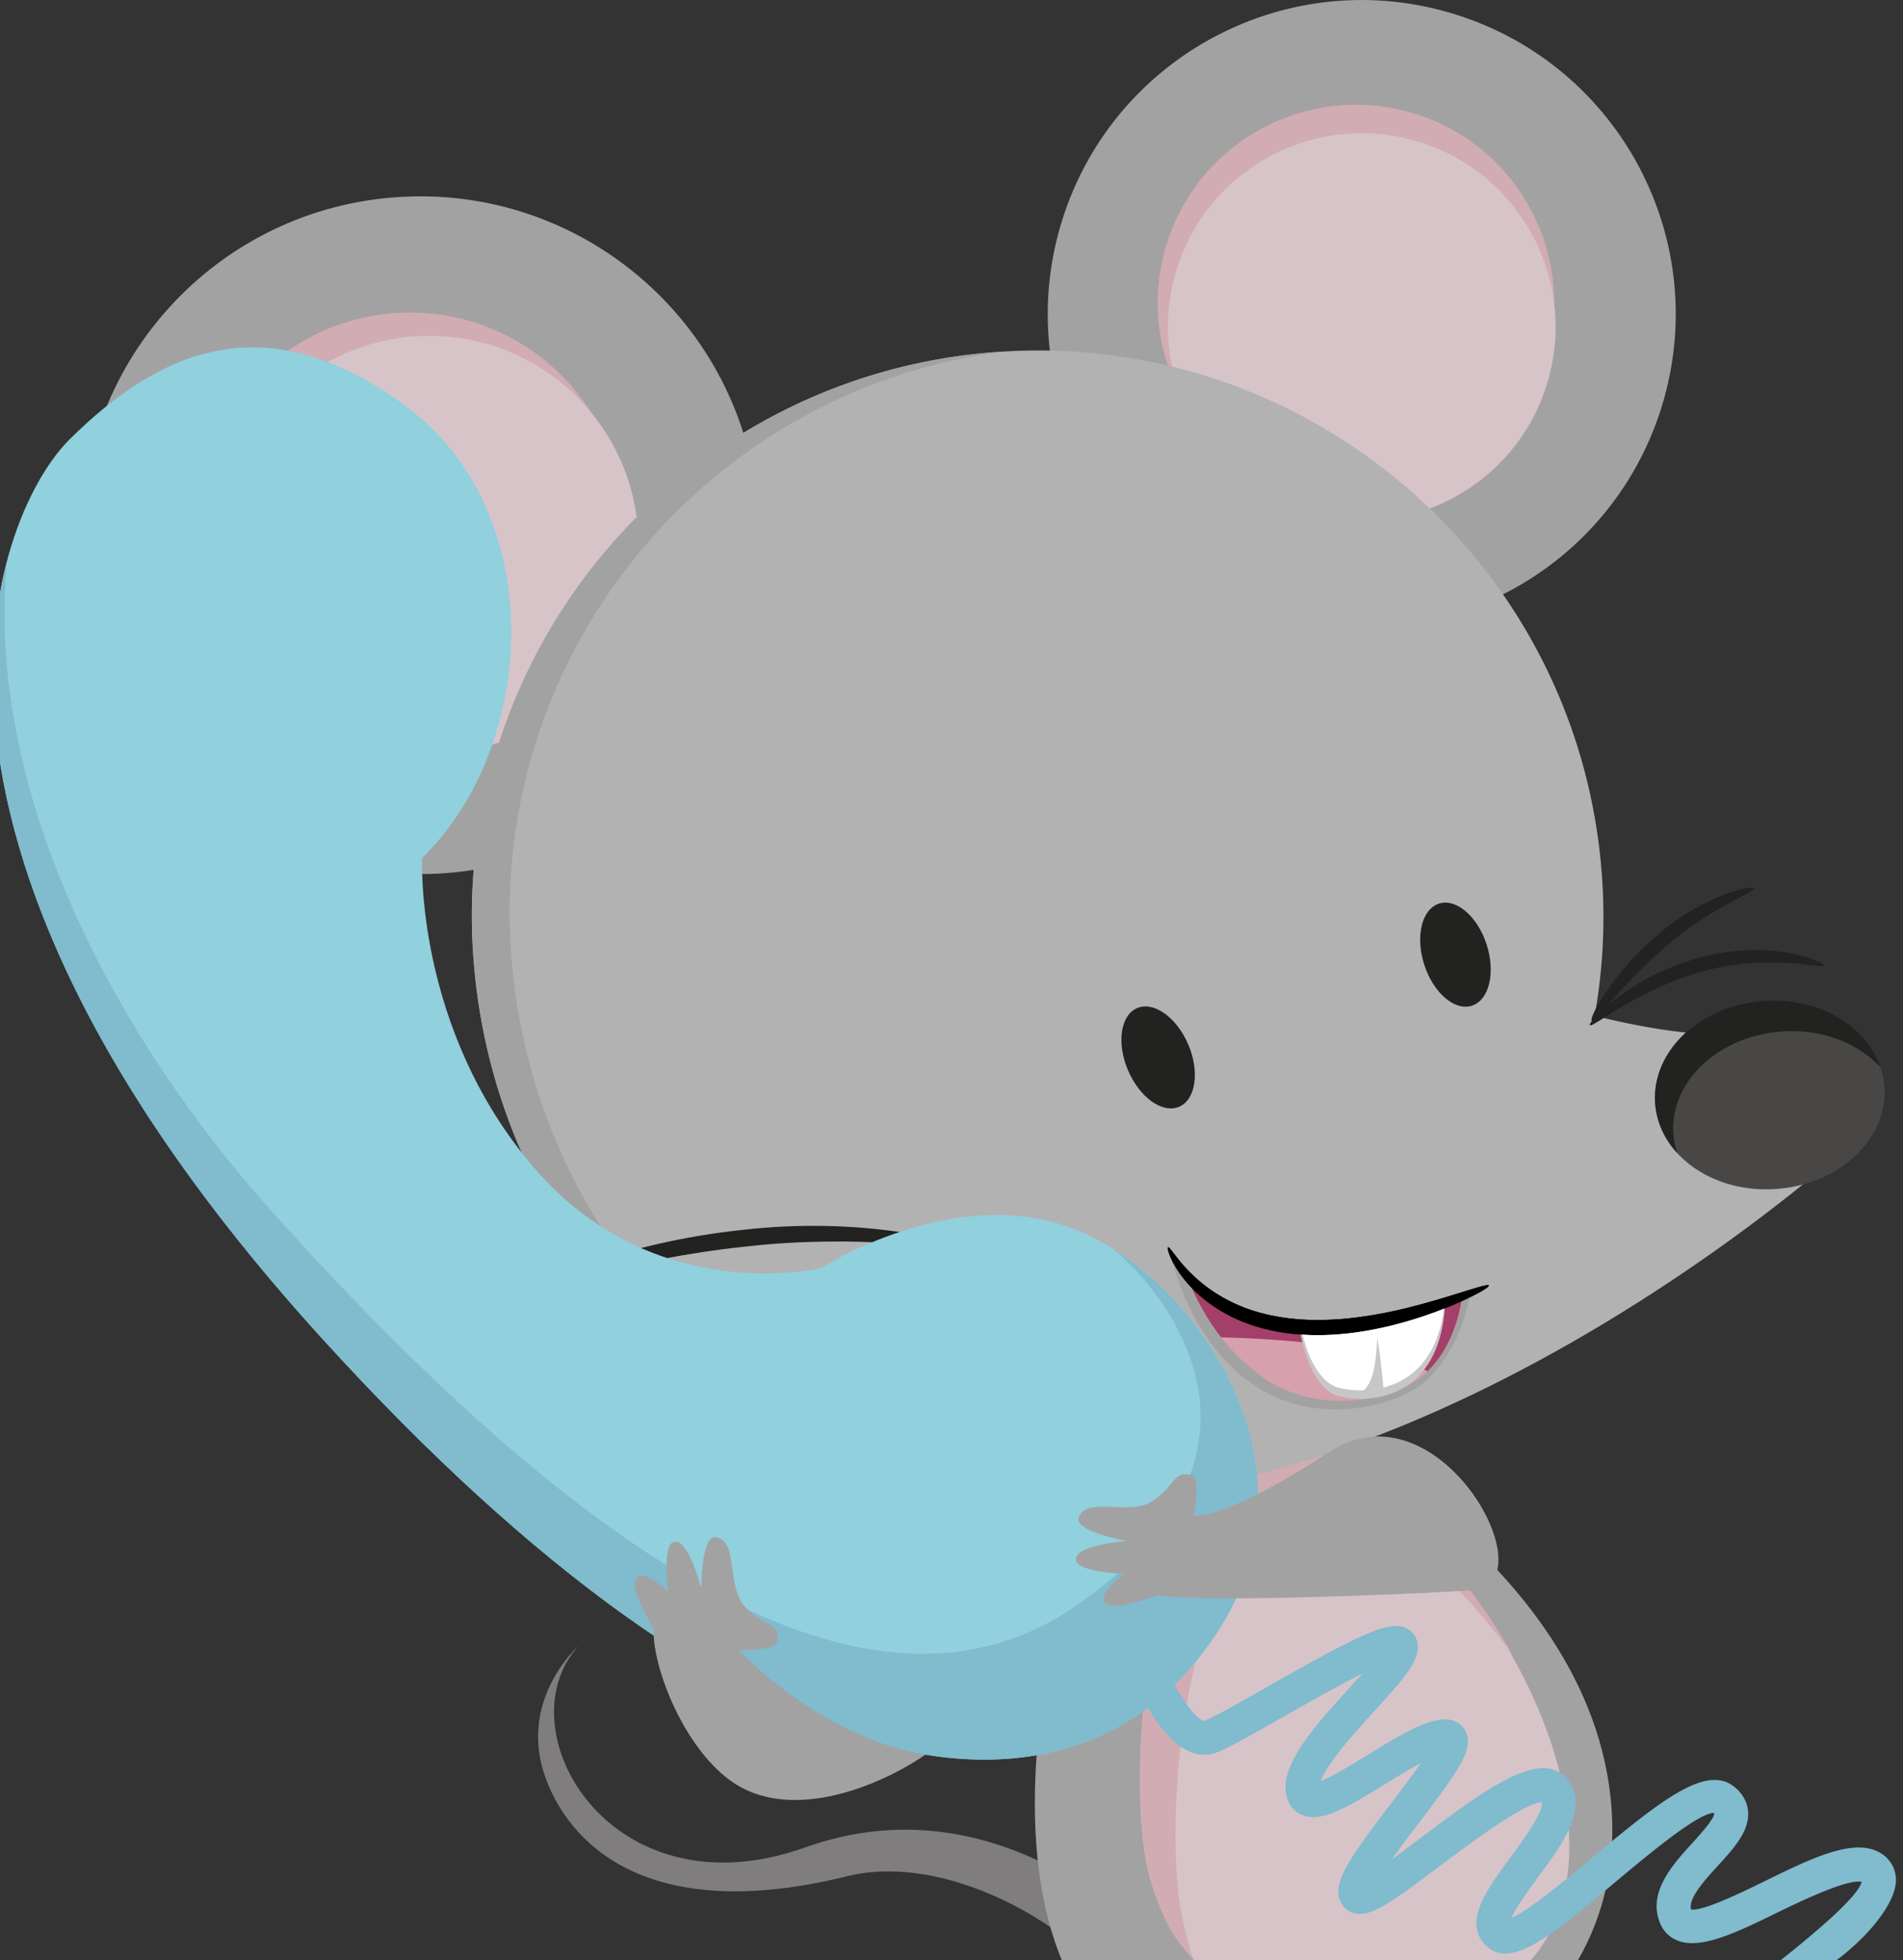 <svg xmlns="http://www.w3.org/2000/svg" width="167.925" height="172.992"><rect width="100%" height="100%" fill="#333333" stroke="none"/><path fill="#7F7D7D" d="M92.219 164.486c-5.684-2.804-12.968-4.382-21.158-1.461-17.186 6.129-26.698-10.361-20.03-17.761 0 0-5.483 4.842-2.82 11.82 2.44 6.369 9.822 12.629 26.548 8.485 6.438-1.593 14.022 1.557 18.766 5.097-.276-2.018-1.303-4.087-1.306-6.18z"/><path fill="#A3A2A3" d="M142.122 158.629c-2.389-22.375-30.616-34.877-30.616-34.877l-12.886 1.661s-12.36 29.579-4.921 47.579h45.536c2.307-4 3.48-8.795 2.887-14.363z"/><path fill="#D7C4C9" d="M121.598 131.711c-18.799-16.295-22.947 22.567-20.263 33.412.792 3.222 2.212 5.869 4.035 7.869h29.688c8.053-9 1.212-28.56-13.46-41.281z"/><path fill="#D1ACB3" d="M104.468 169.891c-2.684-10.847 1.464-49.667 20.262-33.374a56.651 56.651 0 018.785 9.593c-2.897-5.144-6.96-10.178-11.917-14.478-18.799-16.296-22.947 22.527-20.263 33.372.813 3.296 1.777 5.663 4.035 7.977-.41-.96-.631-1.989-.902-3.09z"/><path fill="#A3A2A3" d="M66.894 44.94C68.16 61.401 55.84 75.786 39.378 77.047c-16.471 1.27-30.849-11.06-32.113-27.525C5.996 33.058 18.32 18.681 34.787 17.414c16.466-1.263 30.841 11.06 32.107 27.526z"/><path fill="#D1ACB3" d="M55.004 45.009c.802 10.398-6.979 19.478-17.378 20.275-10.396.801-19.472-6.977-20.272-17.38-.797-10.39 6.984-19.467 17.377-20.265 10.401-.8 19.477 6.979 20.273 17.37z"/><path fill="#D7C4C9" d="M56.288 46.687c.779 10.17-6.83 19.041-16.991 19.822-10.167.783-19.041-6.819-19.824-16.992-.783-10.167 6.826-19.037 16.994-19.819 10.161-.781 19.039 6.819 19.821 16.989z"/><path fill="#A3A2A3" d="M146.618 35.933c-4.541 14.611-20.061 22.768-34.669 18.229-14.614-4.54-22.782-20.06-18.239-34.674 4.549-14.605 20.063-22.776 34.672-18.23 14.613 4.542 22.773 20.063 18.236 34.675z"/><path fill="#D1ACB3" d="M136.358 31.931c-2.874 9.227-12.666 14.377-21.896 11.512-9.224-2.868-14.384-12.67-11.509-21.898 2.858-9.223 12.67-14.377 21.893-11.508 9.228 2.867 14.376 12.665 11.512 21.894z"/><path fill="#D7C4C9" d="M136.494 33.935c-2.799 9.021-12.385 14.058-21.409 11.25-9.018-2.803-14.06-12.387-11.257-21.407 2.81-9.021 12.395-14.059 21.411-11.248 9.022 2.795 14.061 12.384 11.255 21.405z"/><path fill="#B3B2B3" d="M162.614 101.558l-.311-3.709s-6.433-6.417-10.459-6.514c-3.641-.087-7.629-.826-11.125-1.693a49.79 49.79 0 00.619-12.616c-2.111-27.485-26.111-48.063-53.604-45.946-27.484 2.113-48.063 26.118-45.946 53.603 2.112 27.493 25.039 48.304 52.605 47.791 34.807-.637 68.221-30.916 68.221-30.916z"/><path fill="#A3A2A3" d="M97.733 132.167c-27.566.515-50.493-20.299-52.607-47.787-2.054-26.678 17.268-50.069 43.535-53.358-.307.018-.615.036-.927.058-27.484 2.113-48.063 26.118-45.946 53.603 2.112 27.493 25.039 48.304 52.605 47.791a65.028 65.028 0 006.334-.436c-.996.064-1.995.111-2.994.129z"/><path fill="#494646" d="M166.28 95.851c.354 4.581-3.887 8.641-9.477 9.068-5.58.43-10.391-2.939-10.746-7.515-.35-4.591 3.896-8.646 9.473-9.073 5.582-.433 10.395 2.923 10.75 7.52z"/><path fill="#222221" d="M147.669 100.111c-.355-4.593 3.894-8.651 9.471-9.077 3.576-.279 6.835 1.004 8.809 3.164-1.232-3.721-5.528-6.246-10.418-5.867-5.577.427-9.822 4.482-9.473 9.073.127 1.644.834 3.134 1.94 4.343a6.944 6.944 0 01-.329-1.636zM160.919 85.181c-.065.377-4.988-1.135-10.791.584-5.793 1.64-9.613 4.986-9.822 4.7-.285-.192 3.321-4.147 9.484-5.907 3.043-.876 5.979-.834 7.998-.477 2.032.379 3.176.955 3.131 1.1z"/><path fill="#222221" d="M154.781 78.411c.099.327-3.892 1.695-7.737 5.077-3.895 3.308-6.288 6.784-6.578 6.594-.308-.154 1.691-4.077 5.766-7.548 4.056-3.56 8.514-4.481 8.549-4.123zM104.858 92.182c1.023 2.405.657 4.863-.811 5.485-1.469.627-3.486-.814-4.51-3.222-1.025-2.403-.662-4.86.807-5.484 1.468-.626 3.491.816 4.514 3.221zM131.188 83.357c.798 2.491.217 4.901-1.305 5.392-1.518.491-3.402-1.131-4.203-3.614-.803-2.491-.222-4.903 1.299-5.393 1.519-.491 3.405 1.126 4.209 3.615zM58.902 128.831c-.187-.075.45-1.684 2.267-3.848 1.794-2.158 4.766-4.793 8.428-7.197 7.333-4.838 14.212-7.284 14.38-6.922.21.379-6.242 3.396-13.401 8.119-3.578 2.352-6.558 4.767-8.512 6.68-1.966 1.9-2.938 3.28-3.162 3.168zM47.394 113.551c-.2-.298 7.549-3.903 18.105-5.015 10.562-1.227 19.056 1.051 18.84 1.51-.075.322-8.384-1.221-18.647-.029-10.251 1.07-18.115 3.982-18.298 3.534z"/><g><path fill="#A43F69" d="M104.367 112.007s2.651 13.337 16.332 11.709c8.16-.97 8.557-9.4 8.557-9.4s-6.991 3.037-13.379 2.862c-8.798-.242-11.51-5.171-11.51-5.171z"/><path fill="#D7A0AD" d="M121.122 123.864c2.34-.334 3.99-1.521 5.177-2.678-1.321-.756-5.962-2.945-19.447-3.19 2.288 3.483 6.544 6.985 14.27 5.868z"/><path fill="#A3A2A3" d="M103.45 111.292s1.58 7.174 7.245 10.975c5.664 3.799 12.701 1.722 15.065-.358 2.363-2.081 3.529-5.23 3.965-7.739l-.711.266s-.549 5.596-4.7 7.773c-4.152 2.182-9.581 1.75-12.956-.72-3.375-2.474-5.244-5.424-6.75-9.099l-1.158-1.098z"/><path d="M131.374 113.441c.036.083-.33.343-1.039.725-.711.373-1.762.872-3.102 1.397a36.587 36.587 0 01-4.836 1.507c-1.861.433-3.967.757-6.206.751-2.235-.005-4.384-.373-6.22-1.064-1.84-.689-3.338-1.695-4.411-2.71-1.076-1.018-1.743-2.029-2.11-2.755-.371-.734-.453-1.193-.368-1.225.085-.035.32.334.806.941a13.92 13.92 0 002.296 2.324 13.86 13.86 0 004.202 2.266c1.711.575 3.702.881 5.812.885 2.108.008 4.126-.265 5.942-.615 1.814-.356 3.436-.803 4.789-1.202s2.443-.755 3.207-.982c.762-.23 1.2-.33 1.238-.243z"/><path d="M131.374 113.441c.036.083-.33.343-1.039.725-.711.373-1.762.872-3.102 1.397a36.587 36.587 0 01-4.836 1.507c-1.861.433-3.967.757-6.206.751-2.235-.005-4.384-.373-6.22-1.064-1.84-.689-3.338-1.695-4.411-2.71-1.076-1.018-1.743-2.029-2.11-2.755-.371-.734-.453-1.193-.368-1.225.085-.035.32.334.806.941a13.92 13.92 0 002.296 2.324 13.86 13.86 0 004.202 2.266c1.711.575 3.702.881 5.812.885 2.108.008 4.126-.265 5.942-.615 1.814-.356 3.436-.803 4.789-1.202s2.443-.755 3.207-.982c.762-.23 1.2-.33 1.238-.243z"/><path fill="#C7C7C7" d="M127.233 115.563a36.587 36.587 0 01-4.836 1.507c-1.861.433-3.967.757-6.206.751a19.5 19.5 0 01-1.433-.057c.171.652.454 1.91.86 2.785.554 1.184 1.339 2.315 2.397 2.62 2.421.702 8.633.583 9.441-7.302a8.91 8.91 0 00.026-.406 3.701 3.701 0 01-.249.102z"/><path fill="#FFF" d="M127.233 115.563a36.587 36.587 0 01-4.836 1.507c-1.861.433-3.967.757-6.206.751-.417 0-.829-.019-1.241-.044.169.642.39 1.427.669 2.03.554 1.186 1.339 2.313 2.397 2.617.661.191 1.605.321 2.646.25.144-.012.291-.02.442-.045 2.615-.322 5.651-2.004 6.312-7.142-.061.025-.12.051-.183.076z"/><path fill="#C7C7C7" d="M121.507 118.321c-.078 2.777-.639 3.92-1.17 4.366.106-.001.19.255.302.247.144-.01.333.02.483 0 .318-.037.627-.402.953-.487-.086-1.057-.538-5.094-.568-4.126z"/></g><path fill="#80BBCE" d="M167.301 165.936a2.73 2.73 0 00-1.188-2.302c-2.279-1.581-6.038.238-10.387 2.371-2.066 1.014-5.489 2.673-6.501 2.497-.269-.965 1.18-2.558 2.352-3.841 1.446-1.584 2.813-3.082 2.677-4.808-.045-.584-.295-1.437-1.226-2.181-2.454-1.961-6.351 1.095-12.512 6.244-2.277 1.903-5.575 4.66-7.117 5.323.346-.91 1.557-2.55 2.333-3.602 2.146-2.903 4.577-6.194 2.575-8.626-2.315-2.814-7.288.925-13.044 5.256-.763.573-1.636 1.23-2.46 1.827.779-1.096 1.679-2.275 2.362-3.174 3.57-4.686 4.984-6.649 4.129-8.21-.179-.326-.74-1.071-2.001-.969-1.776.146-4.129 1.596-6.619 3.131-1.205.742-3.058 1.884-4.136 2.309.559-1.594 3.225-4.521 4.747-6.193 2.705-2.97 3.997-4.462 3.809-5.917a1.761 1.761 0 00-.974-1.373c-1.429-.712-3.52.168-12.442 5.245-2.232 1.271-4.54 2.584-5.354 2.89-.525.202-2.399-2.075-3.618-5.141l-2.789 1.106c.781 1.969 3.635 8.276 7.463 6.843.986-.371 2.84-1.416 5.782-3.091 1.904-1.083 4.828-2.746 7.067-3.868-.393.442-.798.886-1.161 1.286-2.91 3.195-5.919 6.499-5.608 9.17.145 1.23.879 1.76 1.305 1.966 1.678.813 3.827-.424 7.484-2.678 1.003-.618 2.137-1.316 3.138-1.848-.78 1.126-1.808 2.475-2.606 3.523-3.861 5.068-5.248 7.135-4.481 8.745.237.497.683.857 1.221.989 1.396.346 2.985-.739 7.548-4.172 2.443-1.839 7.441-5.6 8.984-5.622.211.829-1.831 3.594-2.731 4.813-2.136 2.891-4.344 5.879-2.106 7.919 2.189 1.996 5.784-1.051 11.227-5.603 2.582-2.158 7.34-6.181 8.772-6.181h.021c.015 0 .023.066.028.068-.041.492-1.202 1.786-1.9 2.551-1.782 1.952-4.002 4.394-2.875 7.11a2.726 2.726 0 001.582 1.546c2.085.791 5.278-.777 8.979-2.591 2.02-.989 6.123-2.915 7.228-2.597-.315 1.192-3.385 3.912-7.153 6.912h4.918c2.701-1.996 5.24-4.99 5.258-7.052z"/><path fill="#91D0DD" d="M28.39 118.083c38.081 41.906 66.643 45.133 79.097 25.854 9.532-14.754-2.112-31.355-12.709-35.484-10.595-4.127-22.341 3.456-22.341 3.456s-14.611 3.54-25.254-8.794c-10.643-12.335-9.932-27.4-9.932-27.4C47.53 65.67 48.364 45.213 35.937 35.934c-12.426-9.281-21.859-5.042-29.815 2.858-6.098 6.057-18.808 34.091 22.268 79.291z"/><path fill="#80BBCE" d="M28.39 118.083c38.081 41.906 66.643 45.133 79.097 25.854 8.55-13.232.063-27.945-9.423-33.818 1.292.75 18.885 16.396-3.121 31.595-16.473 11.379-39.883-.216-70.918-34.757C10.189 91.559-1.314 69.952.604 49.563c-3.418 13.079-1.323 36.49 27.786 68.52z"/><path fill="#A3A2A3" d="M81.649 154.844c-2.772 1.97-10.172 5.701-15.783 3.122-4.936-2.268-8.33-10.489-8.195-14.269 0 0-1.965-3.209-1.611-4.2.509-1.414 2.914.986 2.914.986s-.502-3.867.332-4.343c1.37-.8 2.58 4.093 2.58 4.093s-.036-4.802 1.308-4.577c2.025.342.837 4.494 2.649 6.248 1.814 1.754 2.911 1.257 2.756 2.875-.089.977-3.418.812-3.418.812s6.974 7.647 16.468 9.253z"/><g><path fill="#A3A2A3" d="M94.984 137.808c.325.904 4.214 1.09 4.214 1.09s-2.787 1.951-1.48 2.701c.913.516 4.422-.848 4.422-.848 3.179.686 20.85.028 27.755-.413 6.905-.44-2.806-18.573-12.562-12.224-9.754 6.351-12.005 5.583-12.005 5.583s.74-3.245-.195-3.517c-1.566-.428-1.269.729-3.321 2.211-2.041 1.48-5.912-.418-6.611 1.5-.468 1.291 4.271 2.1 4.271 2.1s-5.03.329-4.488 1.817z"/></g></svg>